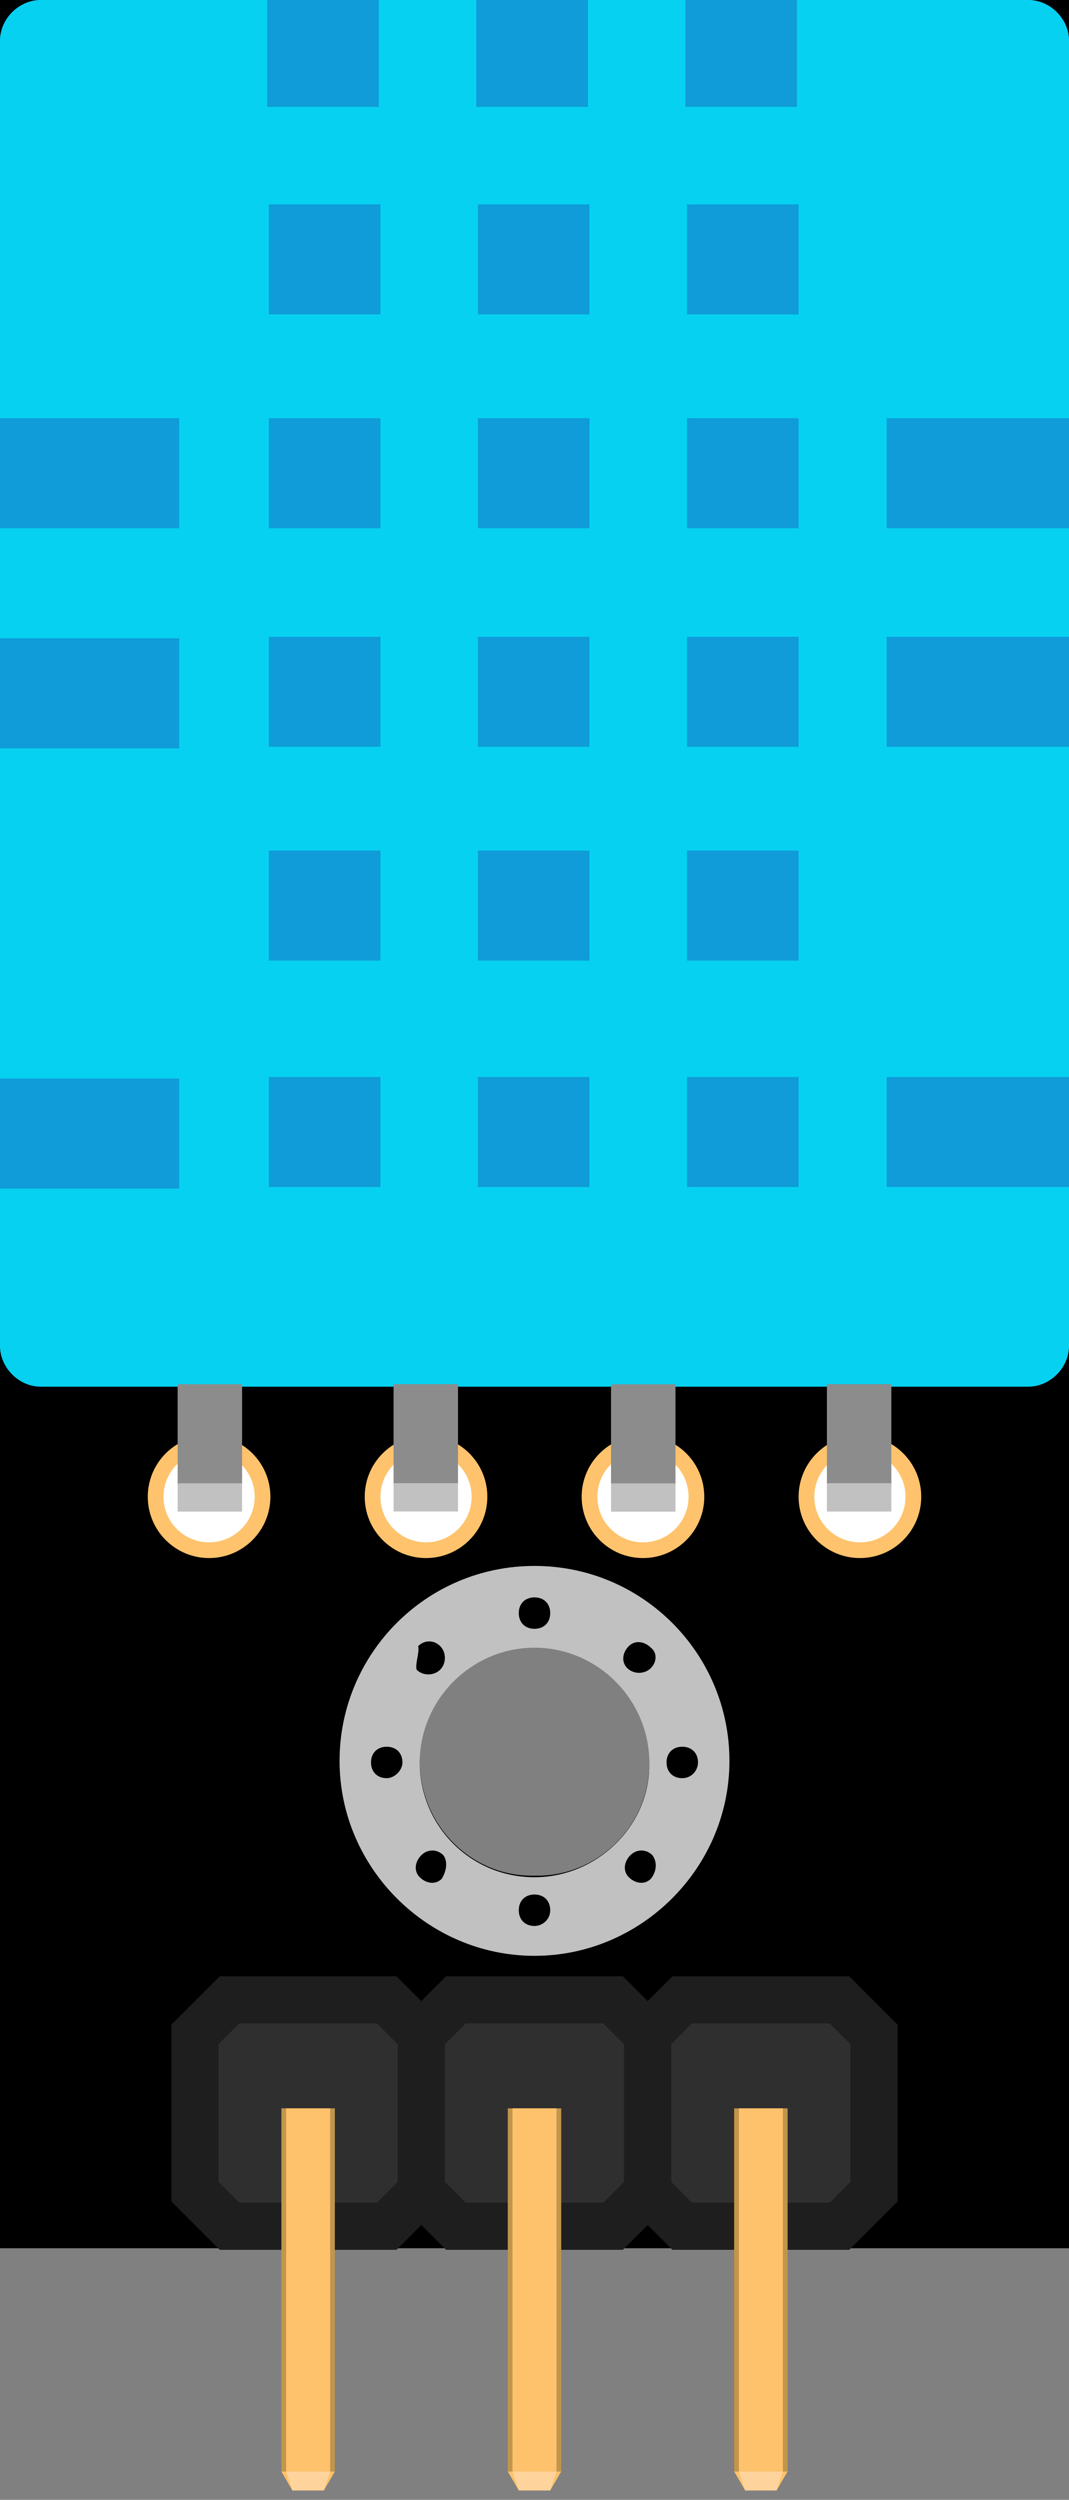 <?xml version="1.0" encoding="utf-8"?>
<!-- Generator: Adobe Illustrator 23.0.1, SVG Export Plug-In . SVG Version: 6.00 Build 0)  -->
<svg version="1.1" xmlns="http://www.w3.org/2000/svg" xmlns:xlink="http://www.w3.org/1999/xlink" x="0px" y="0px"
	 viewBox="0 0 68 159" style="enable-background:new 0 0 68 159;" xml:space="preserve">
<rect x="0" y="0" width="68" height="159" fill="#808080" stroke="none"/>
<style type="text/css">
	.st0{fill:#302F2F;stroke:#1E1E1E;stroke-width:3;stroke-miterlimit:10;}
	.st1{fill:#C1954C;}
	.st2{fill:#FDC26B;}
	.st3{fill:#FFD49C;}
	.st4{fill:#C1C1C1;}
	.st5{fill:#0F9CD8;}
	.st6{fill:#07D1F1;}
	.st7{fill:#FFFFFF;}
	.st8{fill:none;stroke:#FEC36C;stroke-miterlimit:10;}
	.st9{fill:#8C8C8C;}
</style>
<g id="Layer_2">
</g>
<g id="Layer_1" xmlns:svg="http://www.w3.org/2000/svg">
	<path d="M0,0v143h68V0H0z M34,119.3L34,119.3c-4,0.1-7.3-3.2-7.3-7.3s3.3-7.3,7.3-7.3s7.3,3.3,7.3,7.3
		C41.4,116.1,38,119.4,34,119.3z"/>
	<g>
		<path class="st0" d="M14.6,127.2h10l2.2,2.2v10l-2.2,2.2h-10l-2.2-2.2v-10L14.6,127.2z"/>
		<rect x="17.9" y="134.1" class="st1" width="3.4" height="23.1"/>
		<rect x="18.2" y="134.1" class="st2" width="2.8" height="23.1"/>
		<polygon class="st2" points="20.6,158.4 21.3,157.2 17.9,157.2 18.6,158.4 		"/>
		<polygon class="st3" points="20.6,158.4 21,157.2 18.2,157.2 18.6,158.4 		"/>
		<path class="st0" d="M29,127.2h10l2.2,2.2v10l-2.2,2.2H29l-2.2-2.2v-10L29,127.2z"/>
		<rect x="32.3" y="134.1" class="st1" width="3.4" height="23.1"/>
		<rect x="32.6" y="134.1" class="st2" width="2.8" height="23.1"/>
		<polygon class="st2" points="35,158.4 35.7,157.2 32.3,157.2 33,158.4 		"/>
		<polygon class="st3" points="35,158.4 35.4,157.2 32.6,157.2 33,158.4 		"/>
		<path class="st0" d="M43.4,127.2h10l2.2,2.2v10l-2.2,2.2h-10l-2.2-2.2v-10L43.4,127.2z"/>
		<rect x="46.7" y="134.1" class="st1" width="3.4" height="23.1"/>
		<rect x="47" y="134.1" class="st2" width="2.8" height="23.1"/>
		<polygon class="st2" points="49.4,158.4 50.1,157.2 46.7,157.2 47.4,158.4 		"/>
		<polygon class="st3" points="49.4,158.4 49.8,157.2 47,157.2 47.4,158.4 		"/>
	</g>
	<path class="st4" d="M34,99.6c-6.9,0-12.4,5.6-12.4,12.4s5.6,12.4,12.4,12.4s12.4-5.6,12.4-12.4l0,0C46.4,105.2,40.9,99.6,34,99.6z
		 M34,101.6c0.6,0,1,0.4,1,1s-0.4,1-1,1s-1-0.4-1-1C33,102,33.4,101.6,34,101.6C34,101.5,34,101.5,34,101.6L34,101.6z M26.6,104.7
		c0.4-0.4,1-0.4,1.4,0c0,0,0,0,0,0c0.4,0.4,0.4,1.1,0,1.5s-1.1,0.4-1.5,0C26.4,105.8,26.7,105.1,26.6,104.7L26.6,104.7z M24.6,113.1
		c-0.6,0-1-0.4-1-1s0.4-1,1-1s1,0.4,1,1C25.6,112.6,25.1,113.1,24.6,113.1L24.6,113.1z M28.1,119.5c-0.4,0.4-1,0.3-1.4-0.1
		s-0.3-1,0.1-1.4c0.4-0.4,1-0.4,1.4,0C28.5,118.4,28.4,119,28.1,119.5L28.1,119.5z M34,122.5c-0.6,0-1-0.4-1-1s0.4-1,1-1s1,0.4,1,1
		C35,122.1,34.5,122.5,34,122.5L34,122.5z M34,119.4c-4.1,0-7.3-3.3-7.3-7.3s3.3-7.3,7.3-7.3s7.3,3.3,7.3,7.3l0,0
		C41.4,116.1,38,119.4,34,119.4L34,119.4z M41.4,119.5c-0.4,0.4-1,0.3-1.4-0.1c-0.4-0.4-0.3-1,0.1-1.4c0.4-0.4,1-0.4,1.4,0
		C41.8,118.4,41.8,119,41.4,119.5L41.4,119.5z M41.4,106.1c-0.4,0.4-1.1,0.4-1.5,0c-0.4-0.4-0.3-1,0.1-1.4c0.4-0.4,1-0.3,1.4,0.1
		C41.8,105.1,41.8,105.7,41.4,106.1z M43.4,113.1c-0.6,0-1-0.4-1-1s0.4-1,1-1s1,0.4,1,1C44.4,112.6,44,113.1,43.4,113.1L43.4,113.1z
		"/>
	<path id="rect5602_1_" class="st5" d="M2.6,0h62.8C66.8,0,68,1.2,68,2.6v82.9c0,1.4-1.2,2.6-2.6,2.6H2.6c-1.4,0-2.6-1.2-2.6-2.6
		V2.6C0,1.2,1.2,0,2.6,0z"/>
	<path id="rect5602-4_1_" class="st6" d="M2.6,0C1.2,0,0,1.2,0,2.6v24h11.4v7H0v7h11.4v7H0v21h11.4v7H0v10c0,1.4,1.2,2.6,2.6,2.6
		h62.8c1.4,0,2.6-1.2,2.6-2.6V2.6C68,1.2,66.8,0,65.4,0H50.7v6.8h-7.1V0h-6.2v6.8h-7.1V0h-6.2v6.8h-7.1V0L2.6,0L2.6,0z M17.1,13h7.1
		v7h-7.1V13z M30.4,13h7.1v7h-7.1V13z M43.7,13h7.1v7h-7.1V13z M17.1,26.6h7.1v7h-7.1V26.6z M30.4,26.6h7.1v7h-7.1V26.6z M43.7,26.6
		h7.1v7h-7.1V26.6z M56.4,26.6H68v7H56.4V26.6z M17.1,40.5h7.1v7h-7.1V40.5z M30.4,40.5h7.1v7h-7.1V40.5z M43.7,40.5h7.1v7h-7.1
		V40.5z M56.4,40.5H68v7H56.4V40.5z M17.1,54.1h7.1v7h-7.1V54.1z M30.4,54.1h7.1v7h-7.1V54.1z M43.7,54.1h7.1v7h-7.1V54.1z
		 M17.1,68.5h7.1v7h-7.1V68.5z M30.4,68.5h7.1v7h-7.1V68.5z M43.7,68.5h7.1v7h-7.1V68.5z M56.4,68.5H68v7H56.4V68.5z"/>
	<g>
		<circle class="st7" cx="13.3" cy="95.2" r="3.2"/>
		<circle class="st8" cx="13.3" cy="95.2" r="3.4"/>
	</g>
	<g>
		<circle class="st7" cx="27.1" cy="95.2" r="3.2"/>
		<circle class="st8" cx="27.1" cy="95.2" r="3.4"/>
	</g>
	<g>
		<circle class="st7" cx="40.9" cy="95.2" r="3.2"/>
		<circle class="st8" cx="40.9" cy="95.2" r="3.4"/>
	</g>
	<g>
		<circle class="st7" cx="54.7" cy="95.2" r="3.2"/>
		<circle class="st8" cx="54.7" cy="95.2" r="3.4"/>
	</g>
	<g transform="matrix(1, 0, 0, 1, 0, -0.056)">
		<g>
			<g>
				<g>
					<g id="g6062_1_">
						<polygon id="rect5993_1_" class="st9" points="11.3,88.1 15.4,88.1 15.4,88.1 15.4,94.5 15.4,94.5 11.3,94.5 11.3,94.5 						
							"/>
						<polygon id="rect5993-8_1_" class="st4" points="11.3,94.4 15.4,94.4 15.4,94.4 15.4,96.2 15.4,96.2 11.3,96.2 11.3,96.2 
													"/>
					</g>
				</g>
			</g>
		</g>
	</g>
	<g transform="matrix(1, 0, 0, 1, 0.135, -0.363)">
		<g>
			<g>
				<g>
					<g id="g6058_1_">
						<polygon id="rect5993-7_1_" class="st9" points="24.9,88.4 29,88.4 29,88.4 29,94.8 29,94.8 24.9,94.8 24.9,94.8 						"/>
						<polygon id="rect5993-8-1_1_" class="st4" points="24.9,94.7 29,94.7 29,94.7 29,96.5 29,96.5 24.9,96.5 24.9,96.5 						"/>
					</g>
				</g>
			</g>
		</g>
	</g>
	<g transform="matrix(1, 0, 0, 1, 0.068, -0.052)">
		<g>
			<g>
				<g>
					<g id="g6054_1_">
						<polygon id="rect5993-2_1_" class="st9" points="38.8,88.1 42.9,88.1 42.9,88.1 42.9,94.5 42.9,94.5 38.8,94.5 38.8,94.5 
													"/>
						<polygon id="rect5993-8-9_1_" class="st4" points="38.8,94.4 42.9,94.4 42.9,94.4 42.9,96.2 42.9,96.2 38.8,96.2 38.8,96.2 
													"/>
					</g>
				</g>
			</g>
		</g>
	</g>
	<g transform="matrix(1, 0, 0, 1, 3.05176e-06, -0.259)">
		<g>
			<g>
				<g>
					<g id="g6050_1_">
						<polygon id="rect5993-3_1_" class="st9" points="52.6,88.3 56.7,88.3 56.7,88.3 56.7,94.7 56.7,94.7 52.6,94.7 52.6,94.7 
													"/>
						<polygon id="rect5993-8-8_1_" class="st4" points="52.6,94.6 56.7,94.6 56.7,94.6 56.7,96.4 56.7,96.4 52.6,96.4 52.6,96.4 
													"/>
					</g>
				</g>
			</g>
		</g>
	</g>
</g>
</svg>
